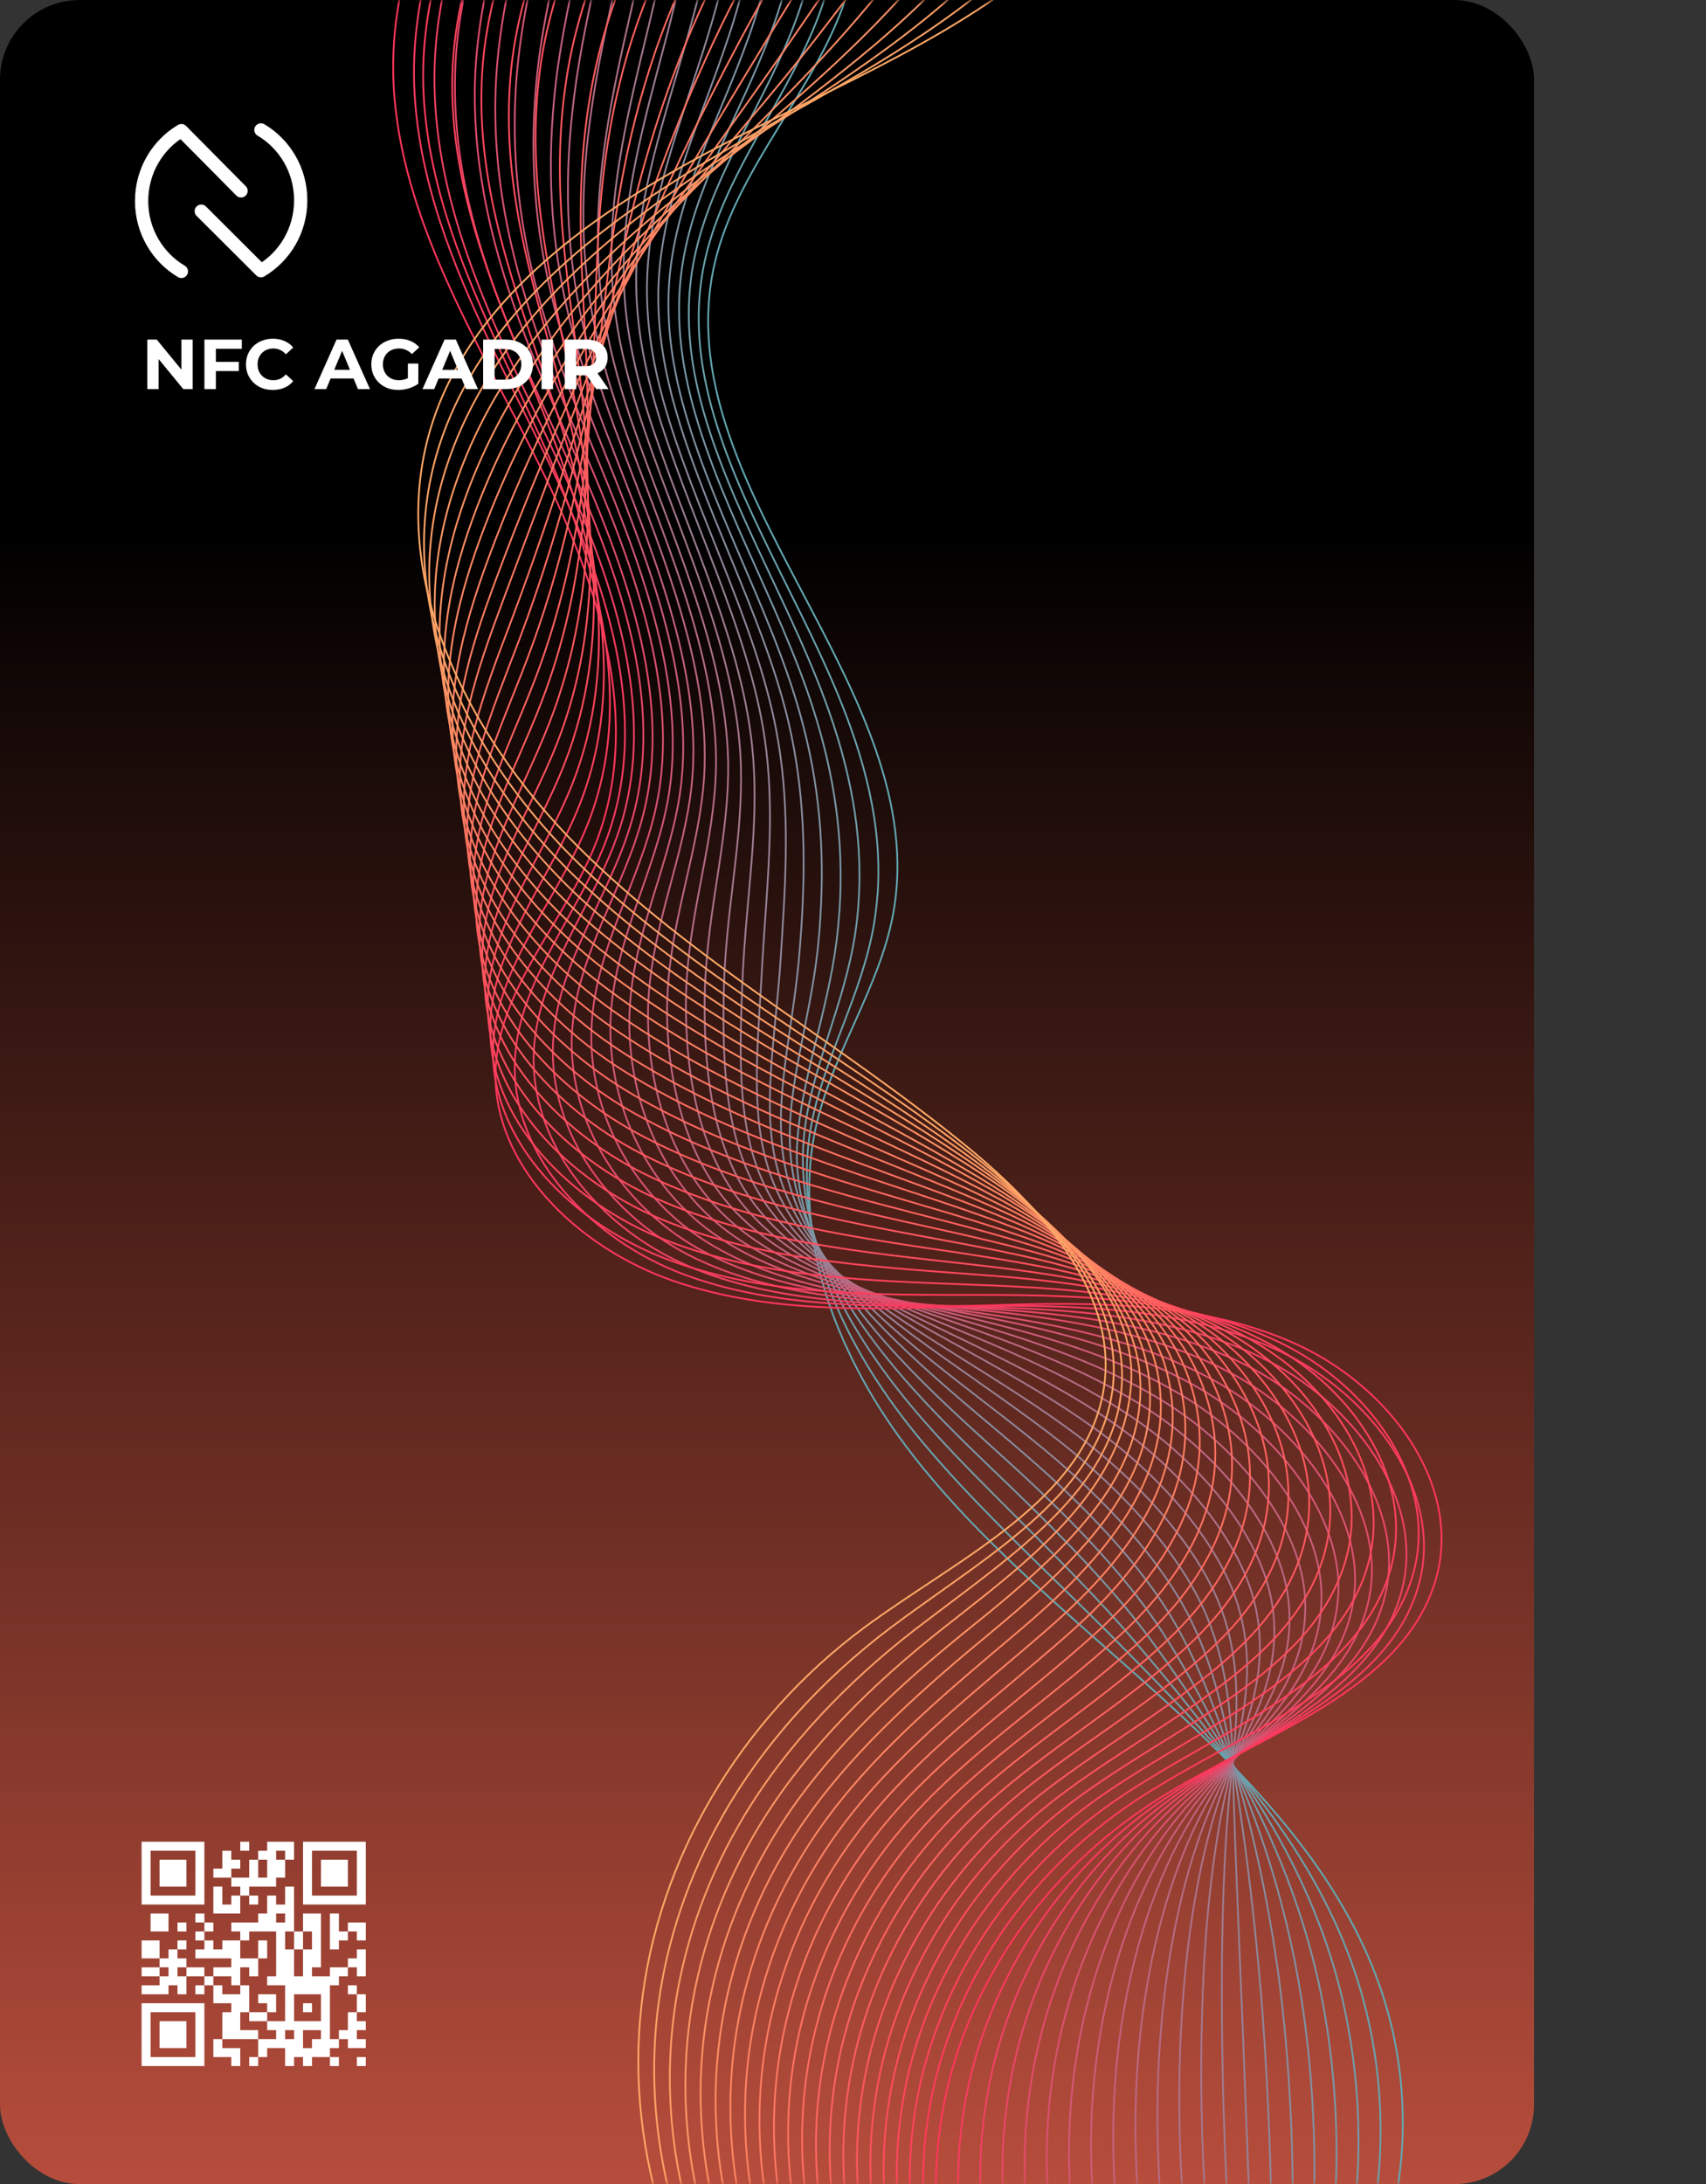 <svg width="193" height="247" viewBox="0 0 193 247" fill="none" xmlns="http://www.w3.org/2000/svg">
<rect x="0" y="0" width="193" height="247" fill="#333333" stroke="none"/>
<rect y="0.006" width="173.545" height="246.968" rx="9" fill="url(#paint0_linear_52_4534)"/>
<mask id="mask0_52_4534" style="mask-type:luminance" maskUnits="userSpaceOnUse" x="14" y="-1" width="179" height="248">
<path d="M14.865 -0L14.755 246.921L192.686 247L192.796 0.079L14.865 -0Z" fill="white"/>
</mask>
<g mask="url(#mask0_52_4534)">
<path d="M156.006 255.708C159.703 245.298 159.597 233.754 155.665 223.423C151 211.137 141.396 201.029 131.347 191.909C121.298 182.789 110.492 174.183 102.468 163.501C94.444 152.797 89.356 139.399 92.476 126.705C94.436 118.743 99.466 111.584 101.004 103.539C105.864 78.088 75.048 55.111 80.842 29.824C83.316 19.023 92.194 10.343 95.69 -0.232C100.278 -14.057 94.191 -30.316 81.34 -38.572" stroke="#62A8B2" stroke-width="0.2" stroke-miterlimit="10"/>
<path d="M153.96 256.571C156.566 247.745 156.881 238.033 154.906 228.917C154.529 227.126 154.04 225.356 153.485 223.628C151.175 216.507 147.486 210.127 143.173 204.343C139.884 199.917 136.238 195.821 132.414 191.827C130.169 189.48 127.857 187.134 125.478 184.725C119.987 179.229 114.006 173.67 108.604 167.865C107.048 166.198 105.559 164.51 104.136 162.801C100.579 158.52 97.49 153.868 95.223 149.011C92.024 142.137 90.448 134.832 91.719 127.548C93.079 119.791 97.486 112.632 98.869 104.526C99.069 103.312 99.203 102.118 99.293 100.925C99.808 93.188 97.787 85.739 94.699 78.309C89.766 66.455 82.054 54.723 79.724 42.746C78.925 38.63 78.771 34.494 79.574 30.276C81.179 21.882 86.431 14.703 90.327 6.947C91.462 4.664 92.508 2.318 93.266 -0.109C97.743 -14.079 92.501 -30.296 81.072 -38.47" stroke="#69A3AE" stroke-width="0.2" stroke-miterlimit="10"/>
<path d="M151.935 257.435C154.075 248.464 154.235 238.546 152.526 229.245C152.193 227.414 151.794 225.623 151.305 223.853C149.329 216.609 146.196 210.106 142.595 204.302C139.817 199.876 136.794 195.821 133.504 191.746C131.57 189.358 129.547 186.95 127.347 184.418C122.3 178.654 116.187 172.828 110.518 167.064C108.895 165.417 107.316 163.77 105.783 162.082C102.003 157.924 98.625 153.519 96.047 148.929C92.424 142.405 90.248 135.511 90.963 128.412C91.7 120.881 95.529 113.681 96.755 105.533C96.934 104.319 97.068 103.105 97.135 101.891C97.65 94.093 96.097 86.644 93.32 79.153C88.921 67.195 81.32 55.258 78.768 43.219C77.902 39.103 77.637 34.926 78.284 30.708C79.578 22.293 84.363 14.99 88.014 7.111C89.083 4.786 90.062 2.42 90.82 -0.028C95.163 -14.121 90.811 -30.317 80.784 -38.429" stroke="#719DAA" stroke-width="0.2" stroke-miterlimit="10"/>
<path d="M149.911 258.298C151.561 249.183 151.61 239.06 150.168 229.553C149.88 227.68 149.547 225.849 149.148 224.058C147.483 216.67 144.928 210.044 142.017 204.24C139.773 199.815 137.35 195.78 134.572 191.664C132.949 189.256 131.216 186.745 129.193 184.11C124.591 178.099 118.344 171.965 112.408 166.283C110.719 164.657 109.029 163.03 107.429 161.404C103.405 157.369 99.759 153.211 96.87 148.868C92.802 142.714 89.758 136.21 90.184 129.297C90.632 122.013 93.549 114.771 94.62 106.561C94.776 105.347 94.888 104.113 94.977 102.899C95.492 95.039 94.406 87.589 91.963 80.057C88.098 67.998 80.63 55.875 77.855 43.733C76.923 39.597 76.547 35.419 77.038 31.181C78.02 22.724 82.339 15.319 85.745 7.336C86.747 4.991 87.682 2.584 88.417 0.115C92.65 -14.122 89.142 -30.276 80.539 -38.326" stroke="#7898A6" stroke-width="0.2" stroke-miterlimit="10"/>
<path d="M147.864 259.162C149.025 249.923 148.963 239.573 147.766 229.881C147.544 227.988 147.256 226.115 146.946 224.284C145.614 216.752 143.638 210.022 141.394 204.198C139.684 199.773 137.839 195.76 135.617 191.603C134.306 189.153 132.861 186.581 131.017 183.823C126.838 177.545 120.48 171.143 114.299 165.502C112.521 163.876 110.764 162.311 109.052 160.726C104.806 156.814 100.871 152.882 97.67 148.807C93.18 143.023 89.846 136.931 89.405 130.161C88.941 123.103 91.546 115.82 92.484 107.569C92.618 106.334 92.73 105.1 92.797 103.886C93.312 95.964 92.693 88.515 90.561 80.921C87.208 68.759 79.874 56.45 76.876 44.227C75.877 40.07 75.39 35.892 75.725 31.654C76.419 23.156 80.248 15.647 83.432 7.562C84.367 5.175 85.258 2.748 85.971 0.258C90.091 -14.123 87.452 -30.257 80.249 -38.202" stroke="#8092A2" stroke-width="0.2" stroke-miterlimit="10"/>
<path d="M145.84 260.025C146.511 250.642 146.316 240.065 145.408 230.209C145.231 228.275 145.01 226.361 144.788 224.488C143.791 216.813 142.37 209.96 140.816 204.136C139.639 199.712 138.395 195.74 136.707 191.5C135.707 189.01 134.53 186.376 132.885 183.494C129.151 176.97 122.682 170.279 116.212 164.68C114.367 163.074 112.522 161.53 110.721 160.006C106.252 156.239 102.028 152.533 98.515 148.725C93.58 143.311 89.69 137.63 88.648 131.024C87.584 124.192 89.588 116.888 90.371 108.576C90.482 107.341 90.572 106.086 90.661 104.852C91.177 96.868 91.002 89.419 89.226 81.764C86.362 69.499 79.184 56.985 75.987 44.699C74.921 40.522 74.322 36.344 74.502 32.085C74.884 23.546 78.246 15.934 81.185 7.725C82.054 5.297 82.9 2.849 83.591 0.319C87.601 -14.186 85.806 -30.299 80.027 -38.182" stroke="#878D9E" stroke-width="0.2" stroke-miterlimit="10"/>
<path d="M143.815 260.888C144.02 251.382 143.691 240.579 143.028 230.517C142.896 228.541 142.763 226.586 142.586 224.693C141.922 216.894 141.058 209.918 140.193 204.074C139.528 199.629 138.907 195.678 137.752 191.418C137.064 188.887 136.175 186.191 134.709 183.186C131.398 176.395 124.818 169.437 118.103 163.878C116.169 162.293 114.257 160.769 112.345 159.307C107.631 155.663 103.118 152.204 99.316 148.643C93.958 143.579 89.49 138.35 87.869 131.868C86.226 125.282 87.608 117.917 88.235 109.563C88.324 108.308 88.414 107.073 88.481 105.818C88.996 97.752 89.289 90.324 87.824 82.627C85.495 70.26 78.45 57.561 75.008 45.193C73.853 41.015 73.165 36.797 73.189 32.537C73.26 23.957 76.155 16.242 78.85 7.93C79.652 5.482 80.431 2.992 81.122 0.441C85.02 -14.208 84.094 -30.279 79.693 -38.1" stroke="#8F8799" stroke-width="0.2" stroke-miterlimit="10"/>
<path d="M141.769 261.752C141.484 252.101 141.044 241.092 140.648 230.845C140.56 228.828 140.494 226.853 140.406 224.919C140.076 216.976 139.768 209.897 139.593 204.033C139.461 199.588 139.463 195.658 138.82 191.357C138.443 188.785 137.844 186.027 136.577 182.899C133.711 175.861 126.998 168.615 120.016 163.097C118.015 161.512 115.992 160.05 114.013 158.629C109.077 155.108 104.274 151.896 100.161 148.602C94.358 143.929 89.334 139.091 87.135 132.773C84.913 126.434 85.651 119.027 86.144 110.611C86.211 109.356 86.278 108.101 86.368 106.825C86.905 98.698 87.642 91.27 86.512 83.512C84.693 71.041 77.782 58.137 74.14 45.707C72.919 41.509 72.12 37.29 71.988 33.01C71.747 24.388 74.175 16.57 76.626 8.155C77.361 5.666 78.096 3.156 78.764 0.584C82.552 -14.209 82.47 -30.238 79.493 -37.976" stroke="#968295" stroke-width="0.2" stroke-miterlimit="10"/>
<path d="M139.745 262.615C138.97 252.82 138.397 241.605 138.268 231.173C138.247 229.115 138.226 227.098 138.227 225.144C138.23 217.057 138.478 209.855 138.992 204.012C139.372 199.567 139.997 195.658 139.865 191.296C139.8 188.682 139.467 185.863 138.401 182.612C135.958 175.306 129.133 167.792 121.885 162.316C119.795 160.751 117.705 159.31 115.615 157.951C110.434 154.553 105.364 151.588 100.94 148.54C94.692 144.237 89.133 139.831 86.311 133.636C83.534 127.565 83.626 120.075 83.964 111.598C84.009 110.342 84.076 109.067 84.166 107.791C84.703 99.602 85.907 92.174 85.088 84.375C83.803 71.802 77.026 58.712 73.139 46.2C71.851 41.981 70.941 37.763 70.654 33.462C70.102 24.819 72.04 16.898 74.29 8.339C74.959 5.829 75.649 3.278 76.273 0.686C79.927 -14.231 80.735 -30.239 79.159 -37.915" stroke="#9E7D91" stroke-width="0.2" stroke-miterlimit="10"/>
<path d="M137.72 263.478C136.457 253.56 135.773 242.119 135.911 231.48C135.934 229.402 136.002 227.345 136.069 225.328C136.384 217.098 137.21 209.793 138.414 203.929C139.328 199.485 140.553 195.597 140.955 191.193C141.201 188.539 141.158 185.658 140.27 182.283C138.271 174.731 131.336 166.909 123.82 161.514C121.664 159.97 119.485 158.549 117.306 157.252C111.902 153.998 106.543 151.259 101.807 148.459C95.137 144.505 89.044 140.531 85.6 134.5C82.266 128.676 81.713 121.144 81.873 112.605C81.895 111.329 81.941 110.054 82.03 108.757C82.567 100.506 84.217 93.079 83.753 85.218C82.98 72.543 76.336 59.268 72.249 46.673C70.894 42.454 69.873 38.194 69.43 33.914C68.567 25.23 70.038 17.206 72.044 8.544C72.623 5.993 73.292 3.421 73.893 0.788C77.436 -14.273 79.089 -30.24 78.937 -37.853" stroke="#A5778D" stroke-width="0.2" stroke-miterlimit="10"/>
<path d="M135.674 264.341C133.921 254.279 133.126 242.632 133.509 231.809C133.576 229.689 133.711 227.59 133.867 225.553C134.516 217.179 135.898 209.772 137.791 203.888C139.239 199.444 141.087 195.576 142.001 191.132C142.558 188.416 142.804 185.494 142.094 181.996C140.518 174.197 133.471 166.086 125.689 160.733C123.466 159.189 121.198 157.83 118.929 156.574C113.304 153.443 107.656 150.951 102.608 148.418C95.492 144.834 88.866 141.292 84.798 135.405C80.931 129.807 79.689 122.234 79.715 113.654C79.715 112.378 79.76 111.082 79.85 109.785C80.387 101.472 82.504 94.045 82.374 86.123C82.135 73.345 75.602 59.864 71.293 47.208C69.871 42.968 68.739 38.708 68.14 34.407C66.965 25.682 67.97 17.555 69.731 8.79C70.243 6.218 70.845 3.605 71.447 0.951C74.879 -14.254 77.399 -30.179 78.648 -37.709" stroke="#AD7289" stroke-width="0.2" stroke-miterlimit="10"/>
<path d="M133.65 265.204C131.43 255.018 130.479 243.145 131.151 232.137C131.285 229.976 131.464 227.857 131.71 225.779C132.692 217.281 134.631 209.73 137.213 203.846C139.172 199.403 141.643 195.535 143.091 191.05C143.959 188.293 144.472 185.289 143.962 181.688C142.809 173.621 135.651 165.244 127.602 159.931C125.29 158.407 122.933 157.069 120.576 155.854C114.705 152.847 108.79 150.602 103.431 148.315C95.893 145.102 88.754 141.971 84.042 136.228C79.641 130.876 77.731 123.262 77.602 114.62C77.58 113.323 77.603 112.027 77.692 110.71C78.23 102.315 80.813 94.908 80.995 86.945C81.289 74.064 74.89 60.399 70.358 47.66C68.87 43.4 67.604 39.14 66.872 34.818C65.386 26.052 65.923 17.821 67.462 8.933C67.908 6.32 68.465 3.686 69.045 1.012C72.365 -14.317 75.731 -30.221 78.403 -37.689" stroke="#B46C85" stroke-width="0.2" stroke-miterlimit="10"/>
<path d="M131.625 266.068C128.916 255.737 127.854 243.658 128.771 232.444C128.95 230.243 129.195 228.082 129.53 225.983C130.846 217.342 133.34 209.688 136.612 203.784C139.083 199.341 142.199 195.494 144.158 190.968C145.36 188.17 146.14 185.105 145.808 181.38C145.078 173.067 137.809 164.401 129.515 159.13C127.136 157.626 124.69 156.308 122.244 155.155C116.151 152.292 109.947 150.252 104.276 148.233C96.315 145.37 88.643 142.65 83.285 137.092C78.35 131.966 75.773 124.31 75.488 115.627C75.444 114.331 75.467 113.014 75.556 111.697C76.094 103.24 79.144 95.834 79.659 87.809C80.466 74.805 74.2 60.974 69.446 48.153C67.891 43.893 66.514 39.612 65.626 35.27C63.829 26.463 63.899 18.129 65.193 9.138C65.572 6.484 66.085 3.829 66.642 1.134C69.852 -14.338 74.085 -30.222 78.158 -37.607" stroke="#BC6781" stroke-width="0.2" stroke-miterlimit="10"/>
<path d="M129.579 266.931C126.381 256.477 125.207 244.172 126.391 232.773C126.615 230.53 126.949 228.328 127.35 226.188C129 217.403 132.028 209.626 136.035 203.722C139.039 199.279 142.777 195.454 145.226 190.887C146.74 188.048 147.786 184.921 147.655 181.073C147.369 172.513 139.967 163.558 131.406 158.328C128.938 156.825 126.425 155.569 123.868 154.456C117.531 151.717 111.059 149.924 105.077 148.172C96.671 145.679 88.509 143.35 82.507 137.956C77.06 133.056 73.771 125.38 73.353 116.634C73.287 115.338 73.287 114.001 73.377 112.684C73.936 104.165 77.432 96.759 78.258 88.673C79.599 75.566 73.444 61.53 68.49 48.647C66.846 44.366 65.38 40.065 64.336 35.743C62.227 26.894 61.831 18.458 62.88 9.363C63.193 6.688 63.661 3.993 64.196 1.257C67.294 -14.36 72.373 -30.202 77.87 -37.525" stroke="#C3617D" stroke-width="0.2" stroke-miterlimit="10"/>
<path d="M127.554 267.794C123.867 257.196 122.56 244.684 124.011 233.1C124.301 230.817 124.68 228.594 125.17 226.413C127.131 217.484 130.738 209.605 135.434 203.681C138.95 199.238 143.333 195.433 146.293 190.805C148.14 187.945 149.454 184.736 149.5 180.765C149.638 171.937 142.146 162.715 133.319 157.547C130.784 156.064 128.182 154.828 125.536 153.778C118.976 151.162 112.215 149.615 105.922 148.11C97.093 145.987 88.42 144.049 81.772 138.84C75.791 134.146 71.835 126.449 71.261 117.662C71.173 116.345 71.173 115.028 71.263 113.67C71.823 105.09 75.785 97.684 76.945 89.557C78.819 76.347 72.798 62.126 67.599 49.16C65.889 44.859 64.312 40.558 63.112 36.216C60.67 27.325 59.828 18.786 60.656 9.568C60.901 6.852 61.303 4.115 61.838 1.379C64.803 -14.361 70.771 -30.182 77.669 -37.422" stroke="#CB5C79" stroke-width="0.2" stroke-miterlimit="10"/>
<path d="M125.53 268.658C121.376 257.915 119.936 245.177 121.653 233.408C121.988 231.104 122.434 228.82 123.013 226.619C125.308 217.566 129.449 209.543 134.856 203.619C138.883 199.156 143.912 195.413 147.383 190.723C149.542 187.823 151.123 184.552 151.391 180.457C151.952 171.383 144.349 161.852 135.255 156.745C132.653 155.283 129.94 154.089 127.205 153.079C120.4 150.586 113.373 149.287 106.767 148.029C97.494 146.255 88.309 144.728 81.016 139.704C74.501 135.236 69.878 127.518 69.148 118.67C69.037 117.353 69.016 116.015 69.105 114.657C69.665 105.995 74.095 98.609 75.566 90.421C77.952 77.109 72.064 62.682 66.665 49.654C64.888 45.332 63.2 41.031 61.845 36.668C59.091 27.757 57.783 19.094 58.365 9.773C58.544 7.036 58.901 4.258 59.392 1.501C62.246 -14.383 69.059 -30.162 77.358 -37.34" stroke="#D25775" stroke-width="0.2" stroke-miterlimit="10"/>
<path d="M123.483 269.521C118.84 258.655 117.288 245.691 119.251 233.736C119.63 231.391 120.165 229.087 120.811 226.844C123.44 217.647 128.136 209.522 134.233 203.598C138.794 199.135 144.445 195.413 148.429 190.682C150.899 187.741 152.768 184.408 153.215 180.19C154.198 170.869 146.485 161.051 137.123 155.985C134.433 154.523 131.653 153.369 128.829 152.421C121.802 150.073 114.485 148.979 107.568 148.009C97.871 146.605 88.175 145.448 80.237 140.609C73.21 136.347 67.876 128.608 67.012 119.697C66.879 118.36 66.858 117.022 66.947 115.644C67.507 106.92 72.426 99.535 74.209 91.305C77.151 77.89 71.374 63.278 65.731 50.168C63.887 45.846 62.087 41.504 60.577 37.141C57.511 28.189 55.736 19.422 56.074 9.998C56.186 7.22 56.499 4.422 56.967 1.644C59.71 -14.384 67.39 -30.122 77.091 -37.237" stroke="#DA5170" stroke-width="0.2" stroke-miterlimit="10"/>
<path d="M121.459 270.384C116.326 259.374 114.642 246.204 116.893 234.044C117.339 231.657 117.919 229.312 118.631 227.028C121.594 217.687 126.846 209.439 133.632 203.515C138.705 199.053 144.979 195.352 149.474 190.559C152.278 187.577 154.392 184.183 155.039 179.841C156.445 170.253 148.62 160.167 139.014 155.142C136.257 153.7 133.388 152.567 130.453 151.681C123.203 149.456 115.597 148.609 108.369 147.885C98.227 146.852 88.041 146.066 79.436 141.432C71.875 137.354 65.874 129.635 64.832 120.663C64.677 119.326 64.633 117.968 64.723 116.589C65.283 107.803 70.668 100.419 72.763 92.127C76.239 78.61 70.574 63.812 64.73 50.62C62.819 46.278 60.886 41.935 59.242 37.572C55.843 28.578 53.623 19.709 53.716 10.161C53.74 7.363 54.03 4.524 54.476 1.725C57.108 -14.426 65.656 -30.143 76.757 -37.175" stroke="#E14C6C" stroke-width="0.2" stroke-miterlimit="10"/>
<path d="M119.435 271.227C113.812 260.093 112.017 246.697 114.513 234.352C115.004 231.924 115.65 229.558 116.452 227.233C119.748 217.749 125.556 209.397 133.032 203.454C138.639 198.97 145.535 195.311 150.542 190.477C153.657 187.454 156.038 183.998 156.885 179.533C158.691 169.699 150.8 159.324 140.905 154.34C138.059 152.919 135.123 151.827 132.099 150.983C124.605 148.88 116.731 148.28 109.192 147.824C98.627 147.161 87.907 146.724 78.679 142.296C70.585 138.424 63.894 130.684 62.719 121.671C62.542 120.333 62.498 118.955 62.587 117.556C63.147 108.708 69 101.323 71.428 92.97C75.438 79.35 69.884 64.347 63.818 51.073C61.84 46.709 59.796 42.367 57.996 37.983C54.286 28.969 51.577 19.976 51.47 10.325C51.427 7.486 51.65 4.626 52.096 1.786C54.617 -14.509 64.01 -30.185 76.535 -37.155" stroke="#E94668" stroke-width="0.2" stroke-miterlimit="10"/>
<path d="M117.388 272.09C111.299 260.812 109.37 247.21 112.133 234.68C112.668 232.211 113.403 229.804 114.272 227.458C117.901 217.85 124.266 209.355 132.431 203.412C138.572 198.929 146.091 195.311 151.609 190.416C155.036 187.372 157.706 183.834 158.731 179.246C160.982 169.144 152.958 158.502 142.818 153.559C139.905 152.138 136.858 151.087 133.745 150.304C126.028 148.325 117.843 147.972 110.014 147.763C99.005 147.47 87.795 147.403 77.9 143.18C69.272 139.493 61.913 131.774 60.583 122.699C60.383 121.341 60.317 119.962 60.407 118.563C60.989 109.653 67.287 102.269 70.048 93.875C74.57 80.152 69.172 64.964 62.883 51.607C60.839 47.244 58.684 42.881 56.728 38.476C52.707 29.421 49.53 20.325 49.179 10.571C49.069 7.69 49.248 4.809 49.672 1.95C52.081 -14.49 62.341 -30.145 76.267 -37.032" stroke="#F04164" stroke-width="0.2" stroke-miterlimit="10"/>
<path d="M115.364 272.954C108.785 261.551 106.745 247.723 109.753 234.987C110.355 232.498 111.135 230.029 112.092 227.663C116.033 217.911 122.976 209.313 131.831 203.35C138.483 198.867 146.647 195.27 152.677 190.314C156.437 187.229 159.375 183.609 160.578 178.918C163.251 168.569 155.116 157.639 144.709 152.758C141.729 151.357 138.594 150.327 135.391 149.585C127.43 147.75 118.978 147.623 110.838 147.66C99.406 147.717 87.662 148.02 77.144 144.024C67.982 140.521 59.956 132.802 58.47 123.685C58.248 122.327 58.182 120.928 58.272 119.508C58.854 110.517 65.618 103.153 68.692 94.697C73.746 80.872 68.46 65.478 61.971 52.059C59.86 47.676 57.594 43.312 55.483 38.887C51.15 29.791 47.506 20.591 46.91 10.714C46.733 7.813 46.868 4.891 47.27 2.01C49.546 -14.553 60.673 -30.186 76.023 -36.99" stroke="#F83B60" stroke-width="0.2" stroke-miterlimit="10"/>
<path d="M113.339 273.817C106.271 262.27 104.098 248.236 107.373 235.315C110.648 222.395 119.35 210.731 131.23 203.309C142.888 196.03 158.748 191.181 162.424 178.63C165.52 168.014 157.273 156.796 146.6 151.976C135.926 147.157 123.515 147.192 111.638 147.619C99.761 148.046 87.506 148.699 76.365 144.908C65.223 141.117 55.397 131.483 56.091 120.515C56.673 111.462 63.905 104.099 67.312 95.582C72.879 81.653 67.725 66.075 61.015 52.573C54.304 39.072 45.858 25.755 44.619 10.96C42.982 -8.836 56.069 -28.954 75.734 -36.867" stroke="#FF365C" stroke-width="0.2" stroke-miterlimit="10"/>
<path d="M112.138 273.817C105.004 262.373 102.697 248.462 105.727 235.582C106.908 230.644 108.845 225.871 111.472 221.428C115.679 214.31 121.62 208.078 128.761 203.411C137.572 197.632 148.894 193.296 155.414 185.932C157.306 183.793 158.775 181.407 159.666 178.65C163.051 168.26 155.605 157.372 145.576 152.203C137.949 148.29 128.987 146.927 119.957 146.574C117.021 146.449 114.063 146.427 111.149 146.426C99.272 146.42 86.995 146.621 75.854 142.542C64.913 138.545 55.265 129.013 55.803 118.129C56.23 109.137 63.106 101.712 66.468 93.236C71.99 79.369 67.615 64.12 61.794 50.948C61.149 49.466 60.461 48.005 59.794 46.544C54.395 34.874 48.483 23.246 47.911 10.385C47.757 7.134 48.025 3.842 48.605 0.612C51.57 -15.355 63.098 -30.453 78.314 -37.319" stroke="#FF3B5C" stroke-width="0.2" stroke-miterlimit="10"/>
<path d="M110.915 273.816C103.714 262.475 101.251 248.687 104.059 235.849C105.151 230.931 106.999 226.158 109.515 221.715C113.566 214.597 119.307 208.303 126.27 203.533C134.858 197.631 145.936 193.15 152.523 185.848C154.415 183.75 155.928 181.405 156.908 178.71C160.582 168.526 153.937 157.947 144.531 152.49C137.349 148.289 128.453 146.474 119.424 145.771C116.488 145.543 113.53 145.398 110.616 145.294C98.717 144.836 86.44 144.583 75.321 140.237C64.603 136.055 55.132 126.606 55.471 115.824C55.742 106.893 62.239 99.427 65.579 90.972C71.035 77.188 67.46 62.247 62.529 49.385C61.973 47.944 61.418 46.503 60.84 45.083C56.263 33.723 51.22 22.424 51.158 9.852C51.138 6.662 51.495 3.452 52.186 0.284C55.551 -15.415 66.812 -30.575 80.872 -37.729" stroke="#FF415D" stroke-width="0.2" stroke-miterlimit="10"/>
<path d="M109.714 273.795C102.468 262.578 99.85 248.893 102.413 236.095C103.394 231.178 105.153 226.425 107.58 221.982C111.453 214.844 117.016 208.508 123.802 203.635C132.167 197.609 143.001 192.964 149.654 185.744C151.568 183.667 153.103 181.363 154.15 178.73C158.091 168.752 152.246 158.502 143.508 152.716C136.749 148.248 127.92 145.939 118.935 144.907C115.999 144.555 113.041 144.307 110.127 144.1C98.207 143.21 85.93 142.484 74.811 137.87C64.315 133.503 55 124.137 55.183 113.437C55.298 104.548 61.44 97.04 64.757 88.626C70.168 74.924 67.372 60.293 63.352 47.76C62.908 46.36 62.442 44.961 61.953 43.561C58.177 32.489 54.023 21.541 54.495 9.277C54.608 6.17 55.076 3.022 55.834 -0.085C59.599 -15.495 70.593 -30.737 83.497 -38.18" stroke="#FF465D" stroke-width="0.2" stroke-miterlimit="10"/>
<path d="M108.513 273.794C101.2 262.68 98.426 249.118 100.789 236.362C101.681 231.465 103.351 226.713 105.644 222.248C109.339 215.089 114.725 208.713 121.333 203.736C129.476 197.588 140.065 192.777 146.785 185.64C148.698 183.604 150.279 181.341 151.392 178.77C155.622 169.018 150.555 159.036 142.462 152.983C136.103 148.206 127.386 145.445 118.401 144.083C115.465 143.629 112.53 143.278 109.594 142.947C97.673 141.605 85.374 140.447 74.278 135.545C64.004 130.993 54.867 121.708 54.85 111.111C54.831 102.284 60.595 94.735 63.869 86.341C69.213 72.701 67.217 58.399 64.087 46.175C63.731 44.817 63.376 43.459 62.999 42.101C60.045 31.338 56.758 20.719 57.742 8.743C57.988 5.698 58.568 2.632 59.414 -0.433C63.58 -15.555 74.308 -30.88 86.054 -38.591" stroke="#FF4C5E" stroke-width="0.2" stroke-miterlimit="10"/>
<path d="M107.312 273.794C99.933 262.782 97.025 249.344 99.144 236.629C99.947 231.752 101.506 227 103.709 222.536C107.249 215.356 112.434 208.918 118.864 203.859C126.807 197.566 137.129 192.611 143.916 185.557C145.852 183.541 147.477 181.319 148.656 178.83C153.153 169.285 148.887 159.591 141.462 153.25C135.525 148.186 126.875 144.972 117.912 143.239C114.977 142.682 112.041 142.208 109.106 141.754C97.163 139.979 84.864 138.369 73.768 133.158C63.695 128.441 54.735 119.219 54.562 108.704C54.388 99.918 59.774 92.327 63.047 83.975C68.347 70.417 67.107 56.424 64.888 44.53C64.644 43.192 64.378 41.875 64.112 40.558C61.959 30.084 59.562 19.815 61.057 8.128C61.436 5.165 62.105 2.161 63.04 -0.843C67.606 -15.677 78.067 -31.084 88.657 -39.084" stroke="#FF515E" stroke-width="0.2" stroke-miterlimit="10"/>
<path d="M106.111 273.793C98.665 262.884 95.601 249.549 97.498 236.916C98.211 232.06 99.659 227.308 101.774 222.823C105.136 215.643 110.165 209.143 116.395 203.981C124.116 197.565 134.193 192.445 141.047 185.473C142.983 183.478 144.652 181.318 145.898 178.87C150.684 169.53 147.197 160.125 140.416 153.496C134.88 148.103 126.341 144.457 117.379 142.395C114.466 141.715 111.508 141.138 108.572 140.581C96.629 138.353 84.309 136.31 73.235 130.812C63.384 125.91 54.603 116.77 54.252 106.358C53.922 97.633 58.952 90.001 62.181 81.669C67.413 68.194 66.975 54.51 65.645 42.925C65.49 41.629 65.335 40.353 65.158 39.056C63.828 28.891 62.297 18.952 64.304 7.574C64.817 4.693 65.597 1.751 66.599 -1.191C71.565 -15.737 81.737 -31.227 91.193 -39.494" stroke="#FF575F" stroke-width="0.2" stroke-miterlimit="10"/>
<path d="M104.887 273.772C97.375 262.987 94.178 249.755 95.829 237.162C96.454 232.327 97.813 227.575 99.794 223.09C102.978 215.889 107.83 209.348 113.882 204.063C121.38 197.522 131.213 192.259 138.133 185.348C140.091 183.395 141.783 181.255 143.096 178.89C148.171 169.776 145.484 160.598 139.348 153.743C134.235 148.021 125.785 143.943 116.845 141.552C113.932 140.768 110.974 140.068 108.039 139.408C96.074 136.727 83.754 134.273 72.68 128.466C63.029 123.4 54.448 114.321 53.897 103.992C53.434 95.329 58.085 87.656 61.27 79.344C66.436 65.93 66.797 52.576 66.358 41.321C66.314 40.065 66.248 38.81 66.181 37.575C65.652 27.719 64.989 18.109 67.529 7.02C68.176 4.201 69.067 1.341 70.158 -1.539C75.524 -15.817 85.429 -31.369 93.728 -39.925" stroke="#FF5C5F" stroke-width="0.2" stroke-miterlimit="10"/>
<path d="M103.687 273.772C96.129 263.089 92.754 249.98 94.183 237.429C94.719 232.594 95.967 227.861 97.859 223.377C100.888 216.156 105.539 209.573 111.413 204.185C118.689 197.521 128.277 192.093 135.264 185.265C137.222 183.331 138.958 181.254 140.36 178.929C145.724 170.022 143.838 161.091 138.325 153.989C133.635 147.938 125.252 143.448 116.334 140.707C113.421 139.801 110.463 138.997 107.528 138.234C95.564 135.122 83.221 132.236 72.169 126.119C62.742 120.909 54.338 111.872 53.609 101.625C52.99 93.003 57.264 85.289 60.448 77.018C65.569 63.687 66.71 50.642 67.181 39.695C67.227 38.481 67.272 37.267 67.317 36.053C67.61 26.485 67.814 17.225 70.888 6.445C71.668 3.708 72.67 0.91 73.828 -1.929C79.595 -15.918 89.232 -31.552 96.376 -40.377" stroke="#FF6160" stroke-width="0.2" stroke-miterlimit="10"/>
<path d="M102.485 273.771C94.861 263.191 91.353 250.206 92.537 237.696C92.984 232.881 94.143 228.149 95.924 223.643C98.774 216.422 103.248 209.778 108.944 204.286C115.997 197.499 125.341 191.927 132.395 185.161C134.375 183.268 136.133 181.211 137.602 178.969C143.255 170.268 142.169 161.563 137.302 154.256C133.034 147.855 124.74 142.954 115.823 139.884C112.91 138.875 109.974 137.968 107.017 137.082C95.03 133.517 82.665 130.219 71.636 123.794C62.409 118.42 54.206 109.444 53.276 99.3C52.501 90.74 56.419 82.984 59.559 74.734C64.614 61.485 66.554 48.749 67.916 38.111C68.072 36.918 68.206 35.745 68.34 34.572C69.434 25.313 70.528 16.383 74.113 5.891C75.026 3.237 76.117 0.5 77.364 -2.277C83.531 -15.978 92.902 -31.674 98.889 -40.808" stroke="#FF6760" stroke-width="0.2" stroke-miterlimit="10"/>
<path d="M101.284 273.771C93.594 263.294 89.929 250.432 90.891 237.962C91.249 233.168 92.297 228.457 93.967 223.931C96.639 216.689 100.935 210.003 106.475 204.409C113.306 197.477 122.406 191.761 129.526 185.077C131.506 183.205 133.331 181.21 134.844 179.009C140.764 170.534 140.523 162.036 136.256 154.503C132.434 147.752 124.185 142.439 115.312 139.04C112.399 137.928 109.463 136.898 106.506 135.909C94.519 131.912 82.133 128.182 71.126 121.448C62.099 115.93 54.074 106.996 52.988 96.933C52.08 88.435 55.62 80.617 58.715 72.408C63.725 59.221 66.422 46.835 68.695 36.506C68.94 35.354 69.186 34.222 69.431 33.091C71.347 24.12 73.308 15.541 77.405 5.336C78.452 2.744 79.654 0.09 80.99 -2.625C87.557 -16.038 96.638 -31.817 101.491 -41.218" stroke="#FF6C61" stroke-width="0.2" stroke-miterlimit="10"/>
<path d="M100.083 273.75C92.326 263.396 88.528 250.637 89.246 238.209C89.514 233.435 90.451 228.724 92.032 224.197C94.548 216.935 98.666 210.188 104.007 204.511C110.615 197.456 119.47 191.575 126.635 184.973C128.637 183.143 130.484 181.168 132.086 179.049C138.295 170.78 138.877 162.488 135.233 154.77C131.878 147.649 123.673 141.966 114.801 138.217C111.91 136.981 108.952 135.848 105.995 134.757C93.986 130.307 81.578 126.165 70.594 119.102C61.766 113.44 53.941 104.547 52.678 94.588C51.614 86.13 54.776 78.292 57.871 70.104C62.814 56.998 66.312 44.921 69.474 34.902C69.831 33.791 70.165 32.68 70.521 31.59C73.239 22.928 76.089 14.678 80.698 4.783C81.877 2.273 83.191 -0.319 84.593 -2.994C91.561 -16.139 100.375 -31.979 104.049 -41.669" stroke="#FF7261" stroke-width="0.2" stroke-miterlimit="10"/>
<path d="M98.882 273.749C91.08 263.498 87.105 250.863 87.599 238.476C87.779 233.722 88.627 229.011 90.075 224.464C92.413 217.181 96.353 210.392 101.515 204.612C107.902 197.434 116.512 191.388 123.743 184.869C125.746 183.059 127.637 181.146 129.306 179.089C135.827 171.026 137.254 162.94 134.166 155.017C131.278 147.525 123.095 141.452 114.245 137.353C111.354 136.014 108.397 134.758 105.439 133.563C93.431 128.681 81 124.128 70.038 116.736C61.411 110.929 53.764 102.078 52.323 92.2C51.103 83.805 53.909 75.925 56.96 67.757C61.859 54.734 66.135 42.966 70.187 33.277C70.632 32.186 71.077 31.137 71.523 30.067C75.063 21.715 78.781 13.794 83.923 4.187C85.236 1.739 86.661 -0.771 88.152 -3.383C95.519 -16.24 104.067 -32.163 106.585 -42.142" stroke="#FF7762" stroke-width="0.2" stroke-miterlimit="10"/>
<path d="M97.659 273.749C89.79 263.601 85.681 251.088 85.931 238.743C86.022 234.01 86.758 229.298 88.117 224.751C90.278 217.468 94.04 210.618 99.024 204.735C105.211 197.433 113.554 191.223 120.852 184.785C122.877 182.996 124.79 181.124 126.526 179.129C133.335 171.293 135.607 163.392 133.12 155.284C130.699 147.422 122.562 140.958 113.734 136.53C110.843 135.067 107.886 133.708 104.928 132.41C92.898 127.076 80.445 122.132 69.506 114.411C61.079 108.46 53.632 99.65 52.013 89.875C50.637 81.521 53.087 73.6 56.116 65.494C60.948 52.532 66.024 41.094 70.988 31.713C71.545 30.664 72.079 29.636 72.635 28.628C76.976 20.563 81.583 13.014 87.237 3.695C88.684 1.329 90.197 -1.119 91.777 -3.669C99.545 -16.238 107.826 -32.243 109.187 -42.49" stroke="#FF7D62" stroke-width="0.2" stroke-miterlimit="10"/>
<path d="M96.458 273.727C88.522 263.682 84.257 251.293 84.285 238.989C84.287 234.256 84.934 229.565 86.182 225.018C88.187 217.714 91.749 210.822 96.555 204.837C102.519 197.39 110.618 191.036 117.983 184.681C120.008 182.933 121.988 181.102 123.79 179.169C130.889 171.538 134.05 163.844 132.097 155.53C130.188 147.319 122.028 140.463 113.223 135.686C110.332 134.12 107.397 132.658 104.417 131.217C92.387 125.45 79.868 120.094 68.995 112.044C60.769 105.949 53.499 97.18 51.702 87.488C50.171 79.195 52.266 71.233 55.249 63.147C60.015 50.268 65.869 39.139 71.745 30.088C72.391 29.08 73.058 28.093 73.704 27.105C78.867 19.35 84.342 12.13 90.507 3.1C92.087 0.816 93.711 -1.57 95.358 -4.059C103.526 -16.34 111.518 -32.427 111.745 -42.962" stroke="#FF8263" stroke-width="0.2" stroke-miterlimit="10"/>
<path d="M95.257 273.727C87.255 263.805 82.856 251.519 82.639 239.255C82.552 234.543 83.088 229.852 84.225 225.284C86.052 217.96 89.436 211.027 94.064 204.938C99.806 197.369 107.66 190.849 115.092 184.577C117.139 182.849 119.141 181.06 121.01 179.188C128.398 171.784 132.449 164.296 131.051 155.756C129.654 147.175 121.495 139.928 112.689 134.821C109.799 133.153 106.864 131.567 103.884 130.023C91.832 123.803 79.29 118.057 68.44 109.677C60.392 103.459 53.323 94.711 51.37 85.101C49.683 76.87 51.399 68.845 54.361 60.801C59.082 47.984 65.715 37.184 72.48 28.442C73.237 27.475 73.993 26.509 74.728 25.583C80.714 18.116 87.056 11.246 93.732 2.504C95.445 0.283 97.181 -2.021 98.917 -4.469C107.486 -16.482 115.21 -32.631 114.281 -43.434" stroke="#FF8763" stroke-width="0.2" stroke-miterlimit="10"/>
<path d="M94.056 273.726C85.987 263.907 81.433 251.745 80.993 239.522C80.818 234.83 81.265 230.139 82.29 225.571C83.939 218.226 87.145 211.231 91.596 205.06C97.115 197.367 104.725 190.683 112.223 184.493C114.27 182.786 116.317 181.058 118.252 179.248C125.929 172.071 130.892 164.789 130.006 156.043C129.121 147.112 120.961 139.454 112.156 134.018C109.288 132.227 106.33 130.538 103.351 128.891C91.277 122.239 78.691 116.101 67.908 107.372C60.059 101.031 53.168 92.303 51.06 82.796C49.217 74.626 50.578 66.561 53.517 58.537C58.171 45.802 65.604 35.311 73.259 26.899C74.105 25.953 74.973 25.048 75.818 24.143C82.605 16.985 89.814 10.445 97.046 2.012C98.871 -0.128 100.718 -2.37 102.543 -4.756C111.489 -16.48 118.97 -32.712 116.884 -43.804" stroke="#FF8D64" stroke-width="0.2" stroke-miterlimit="10"/>
<path d="M92.855 273.726C84.741 264.01 80.031 251.97 79.347 239.789C79.082 235.118 79.418 230.426 80.354 225.838C81.848 218.493 84.876 211.436 89.127 205.162C94.424 197.346 101.789 190.497 109.353 184.389C111.423 182.723 113.514 181.037 115.517 179.268C123.482 172.296 129.335 165.241 129.005 156.269C128.653 146.968 120.45 138.94 111.689 133.154C108.821 131.26 105.864 129.447 102.884 127.697C90.81 120.593 78.18 114.064 67.419 105.006C59.749 98.521 53.058 89.834 50.771 80.409C48.773 72.281 49.778 64.194 52.673 56.191C57.282 43.538 65.494 33.357 74.038 25.253C74.995 24.348 75.952 23.464 76.909 22.6C84.518 15.752 92.594 9.541 100.338 1.396C102.296 -0.681 104.254 -2.862 106.168 -5.165C115.515 -16.602 122.728 -32.916 119.486 -44.276" stroke="#FF9264" stroke-width="0.2" stroke-miterlimit="10"/>
<path d="M91.654 273.705C83.473 264.092 78.608 252.176 77.701 240.056C77.347 235.405 77.572 230.714 78.397 226.125C79.712 218.76 82.562 211.662 86.635 205.285C91.71 197.344 98.808 190.352 106.462 184.305C108.531 182.66 110.667 181.015 112.736 179.329C121.013 172.583 127.31 165.713 127.959 156.557C128.631 146.948 119.916 138.466 111.156 132.351C108.287 130.333 105.33 128.439 102.351 126.565C90.254 119.029 77.558 112.109 66.886 102.68C59.394 96.072 52.925 87.406 50.461 78.084C48.307 70.017 48.933 61.869 51.828 53.907C56.371 41.316 65.383 31.464 74.817 23.69C75.863 22.826 76.931 21.983 77.976 21.16C86.386 14.6 95.352 8.74 103.607 0.904C105.699 -1.091 107.768 -3.21 109.749 -5.472C119.496 -16.621 126.442 -33.017 122.044 -44.666" stroke="#FF9865" stroke-width="0.2" stroke-miterlimit="10"/>
<path d="M90.431 273.704C82.183 264.215 77.184 252.401 76.033 240.322C75.59 235.692 75.726 231.001 76.44 226.413C77.599 219.026 80.249 211.887 84.144 205.407C88.997 197.323 95.85 190.186 103.571 184.222C105.662 182.618 107.82 181.014 109.956 179.389C118.522 172.87 126.198 166.248 126.892 156.824C127.63 146.845 119.338 137.972 110.6 131.507C107.732 129.387 104.775 127.369 101.795 125.392C89.7 117.403 76.936 110.113 66.331 100.334C59.017 93.603 52.771 84.958 50.106 75.718C47.797 67.692 48.067 59.523 50.918 51.581C55.416 39.073 65.184 29.529 75.552 22.065C76.709 21.242 77.866 20.42 79.023 19.638C88.256 13.387 98.089 7.856 106.855 0.308C109.08 -1.604 111.261 -3.661 113.308 -5.862C123.455 -16.722 130.112 -33.18 124.58 -45.117" stroke="#FF9D65" stroke-width="0.2" stroke-miterlimit="10"/>
<path d="M89.23 273.703C80.915 264.317 75.761 252.627 74.387 240.589C73.855 235.959 73.88 231.288 74.482 226.679C75.464 219.292 77.936 212.092 81.653 205.509C86.283 197.301 92.892 189.999 100.679 184.117C102.771 182.534 104.995 180.992 107.198 179.408C116.075 173.116 124.641 166.72 125.868 157.07C127.163 146.762 118.827 137.478 110.111 130.663C107.243 128.44 104.308 126.298 101.306 124.219C89.189 115.798 76.359 108.117 65.821 97.988C58.684 91.133 52.639 82.509 49.818 73.371C47.353 65.407 47.267 57.176 50.073 49.276C54.505 36.85 65.074 27.616 76.331 20.48C77.577 19.678 78.845 18.918 80.113 18.157C90.147 12.194 100.869 7.013 110.147 -0.246C112.506 -2.097 114.775 -4.071 116.933 -6.21C127.481 -16.802 133.871 -33.323 127.182 -45.548" stroke="#FFA366" stroke-width="0.2" stroke-miterlimit="10"/>
<path d="M88.028 273.682C76.446 260.837 70.716 243.592 72.547 226.946C74.356 210.3 83.682 194.46 97.81 184.013C108.4 176.199 122.682 169.682 124.823 157.317C126.674 146.7 118.271 136.964 109.578 129.82C95.171 118.002 78.338 108.714 65.288 95.642C52.238 82.55 43.217 63.862 49.207 46.951C54.062 33.208 67.566 23.748 81.181 16.655C94.796 9.562 109.567 3.725 120.537 -6.579C131.506 -16.883 137.608 -33.486 129.762 -46" stroke="#FFA866" stroke-width="0.2" stroke-miterlimit="10"/>
</g>
<path d="M20.52 30.691C17.829 29.102 16.02 26.133 16.02 22.732C16.02 19.33 17.829 16.361 20.52 14.772L27.27 21.583M29.52 14.691C32.21 16.28 34.02 19.25 34.02 22.651C34.02 26.052 32.21 29.021 29.52 30.61L22.77 23.88" stroke="white" stroke-width="1.5" stroke-linecap="round" stroke-linejoin="round"/>
<path d="M16.664 44V38.4H17.736L21.04 42.432H20.52V38.4H21.8V44H20.736L17.424 39.968H17.944V44H16.664ZM24.325 40.92H27.013V41.96H24.325V40.92ZM24.421 44H23.125V38.4H27.357V39.44H24.421V44ZM30.86 44.096C30.428 44.096 30.025 44.027 29.652 43.888C29.284 43.744 28.964 43.541 28.692 43.28C28.42 43.019 28.206 42.712 28.052 42.36C27.902 42.008 27.828 41.621 27.828 41.2C27.828 40.779 27.902 40.392 28.052 40.04C28.206 39.688 28.42 39.381 28.692 39.12C28.969 38.859 29.292 38.659 29.66 38.52C30.028 38.376 30.43 38.304 30.868 38.304C31.353 38.304 31.79 38.389 32.18 38.56C32.574 38.725 32.905 38.971 33.172 39.296L32.34 40.064C32.148 39.845 31.934 39.683 31.7 39.576C31.465 39.464 31.209 39.408 30.932 39.408C30.67 39.408 30.43 39.451 30.212 39.536C29.993 39.621 29.804 39.744 29.644 39.904C29.484 40.064 29.358 40.253 29.268 40.472C29.182 40.691 29.14 40.933 29.14 41.2C29.14 41.467 29.182 41.709 29.268 41.928C29.358 42.147 29.484 42.336 29.644 42.496C29.804 42.656 29.993 42.779 30.212 42.864C30.43 42.949 30.67 42.992 30.932 42.992C31.209 42.992 31.465 42.939 31.7 42.832C31.934 42.72 32.148 42.552 32.34 42.328L33.172 43.096C32.905 43.421 32.574 43.669 32.18 43.84C31.79 44.011 31.35 44.096 30.86 44.096ZM35.576 44L38.072 38.4H39.352L41.856 44H40.496L38.448 39.056H38.96L36.904 44H35.576ZM36.824 42.8L37.168 41.816H40.048L40.4 42.8H36.824ZM45.063 44.096C44.621 44.096 44.213 44.027 43.839 43.888C43.471 43.744 43.149 43.541 42.871 43.28C42.599 43.019 42.386 42.712 42.231 42.36C42.082 42.008 42.007 41.621 42.007 41.2C42.007 40.779 42.082 40.392 42.231 40.04C42.386 39.688 42.602 39.381 42.879 39.12C43.157 38.859 43.482 38.659 43.855 38.52C44.229 38.376 44.639 38.304 45.087 38.304C45.583 38.304 46.029 38.387 46.423 38.552C46.823 38.717 47.159 38.957 47.431 39.272L46.599 40.04C46.397 39.827 46.175 39.669 45.935 39.568C45.695 39.461 45.434 39.408 45.151 39.408C44.879 39.408 44.631 39.451 44.407 39.536C44.183 39.621 43.989 39.744 43.823 39.904C43.663 40.064 43.538 40.253 43.447 40.472C43.362 40.691 43.319 40.933 43.319 41.2C43.319 41.461 43.362 41.701 43.447 41.92C43.538 42.139 43.663 42.331 43.823 42.496C43.989 42.656 44.181 42.779 44.399 42.864C44.623 42.949 44.869 42.992 45.135 42.992C45.391 42.992 45.639 42.952 45.879 42.872C46.125 42.787 46.362 42.645 46.591 42.448L47.327 43.384C47.023 43.613 46.669 43.789 46.263 43.912C45.863 44.035 45.463 44.096 45.063 44.096ZM46.143 43.216V41.112H47.327V43.384L46.143 43.216ZM47.795 44L50.291 38.4H51.571L54.075 44H52.715L50.667 39.056H51.179L49.123 44H47.795ZM49.043 42.8L49.387 41.816H52.267L52.619 42.8H49.043ZM54.656 44V38.4H57.2C57.808 38.4 58.344 38.517 58.808 38.752C59.272 38.981 59.635 39.304 59.896 39.72C60.157 40.136 60.288 40.629 60.288 41.2C60.288 41.765 60.157 42.259 59.896 42.68C59.635 43.096 59.272 43.421 58.808 43.656C58.344 43.885 57.808 44 57.2 44H54.656ZM55.952 42.936H57.136C57.51 42.936 57.832 42.867 58.104 42.728C58.382 42.584 58.595 42.381 58.744 42.12C58.899 41.859 58.976 41.552 58.976 41.2C58.976 40.843 58.899 40.536 58.744 40.28C58.595 40.019 58.382 39.819 58.104 39.68C57.832 39.536 57.51 39.464 57.136 39.464H55.952V42.936ZM61.266 44V38.4H62.562V44H61.266ZM63.891 44V38.4H66.315C66.816 38.4 67.248 38.483 67.611 38.648C67.973 38.808 68.253 39.04 68.451 39.344C68.648 39.648 68.747 40.011 68.747 40.432C68.747 40.848 68.648 41.208 68.451 41.512C68.253 41.811 67.973 42.04 67.611 42.2C67.248 42.36 66.816 42.44 66.315 42.44H64.611L65.187 41.872V44H63.891ZM67.451 44L66.051 41.968H67.435L68.851 44H67.451ZM65.187 42.016L64.611 41.408H66.243C66.643 41.408 66.941 41.323 67.139 41.152C67.336 40.976 67.435 40.736 67.435 40.432C67.435 40.123 67.336 39.883 67.139 39.712C66.941 39.541 66.643 39.456 66.243 39.456H64.611L65.187 38.84V42.016Z" fill="white"/>
<path d="M16.02 208.26H17.034V209.275H16.02V208.26ZM17.034 208.26H18.049V209.275H17.034V208.26ZM18.049 208.26H19.063V209.275H18.049V208.26ZM19.063 208.26H20.078V209.275H19.063V208.26ZM20.078 208.26H21.092V209.275H20.078V208.26ZM21.092 208.26H22.107V209.275H21.092V208.26ZM22.107 208.26H23.122V209.275H22.107V208.26ZM27.18 208.26H28.194V209.275H27.18V208.26ZM30.224 208.26H31.238V209.275H30.224V208.26ZM31.238 208.26H32.253V209.275H31.238V208.26ZM32.253 208.26H33.267V209.275H32.253V208.26ZM34.282 208.26H35.296V209.275H34.282V208.26ZM35.296 208.26H36.311V209.275H35.296V208.26ZM36.311 208.26H37.325V209.275H36.311V208.26ZM37.325 208.26H38.34V209.275H37.325V208.26ZM38.34 208.26H39.355V209.275H38.34V208.26ZM39.355 208.26H40.369V209.275H39.355V208.26ZM40.369 208.26H41.384V209.275H40.369V208.26ZM16.02 209.275H17.034V210.289H16.02V209.275ZM22.107 209.275H23.122V210.289H22.107V209.275ZM25.151 209.275H26.165V210.289H25.151V209.275ZM29.209 209.275H30.224V210.289H29.209V209.275ZM30.224 209.275H31.238V210.289H30.224V209.275ZM32.253 209.275H33.267V210.289H32.253V209.275ZM34.282 209.275H35.296V210.289H34.282V209.275ZM40.369 209.275H41.384V210.289H40.369V209.275ZM16.02 210.289H17.034V211.304H16.02V210.289ZM18.049 210.289H19.063V211.304H18.049V210.289ZM19.063 210.289H20.078V211.304H19.063V210.289ZM20.078 210.289H21.092V211.304H20.078V210.289ZM22.107 210.289H23.122V211.304H22.107V210.289ZM25.151 210.289H26.165V211.304H25.151V210.289ZM26.165 210.289H27.18V211.304H26.165V210.289ZM28.194 210.289H29.209V211.304H28.194V210.289ZM30.224 210.289H31.238V211.304H30.224V210.289ZM31.238 210.289H32.253V211.304H31.238V210.289ZM34.282 210.289H35.296V211.304H34.282V210.289ZM36.311 210.289H37.325V211.304H36.311V210.289ZM37.325 210.289H38.34V211.304H37.325V210.289ZM38.34 210.289H39.355V211.304H38.34V210.289ZM40.369 210.289H41.384V211.304H40.369V210.289ZM16.02 211.304H17.034V212.319H16.02V211.304ZM18.049 211.304H19.063V212.319H18.049V211.304ZM19.063 211.304H20.078V212.319H19.063V211.304ZM20.078 211.304H21.092V212.319H20.078V211.304ZM22.107 211.304H23.122V212.319H22.107V211.304ZM24.136 211.304H25.151V212.319H24.136V211.304ZM25.151 211.304H26.165V212.319H25.151V211.304ZM28.194 211.304H29.209V212.319H28.194V211.304ZM30.224 211.304H31.238V212.319H30.224V211.304ZM31.238 211.304H32.253V212.319H31.238V211.304ZM34.282 211.304H35.296V212.319H34.282V211.304ZM36.311 211.304H37.325V212.319H36.311V211.304ZM37.325 211.304H38.34V212.319H37.325V211.304ZM38.34 211.304H39.355V212.319H38.34V211.304ZM40.369 211.304H41.384V212.319H40.369V211.304ZM16.02 212.319H17.034V213.333H16.02V212.319ZM18.049 212.319H19.063V213.333H18.049V212.319ZM19.063 212.319H20.078V213.333H19.063V212.319ZM20.078 212.319H21.092V213.333H20.078V212.319ZM22.107 212.319H23.122V213.333H22.107V212.319ZM26.165 212.319H27.18V213.333H26.165V212.319ZM27.18 212.319H28.194V213.333H27.18V212.319ZM28.194 212.319H29.209V213.333H28.194V212.319ZM29.209 212.319H30.224V213.333H29.209V212.319ZM30.224 212.319H31.238V213.333H30.224V212.319ZM34.282 212.319H35.296V213.333H34.282V212.319ZM36.311 212.319H37.325V213.333H36.311V212.319ZM37.325 212.319H38.34V213.333H37.325V212.319ZM38.34 212.319H39.355V213.333H38.34V212.319ZM40.369 212.319H41.384V213.333H40.369V212.319ZM16.02 213.333H17.034V214.348H16.02V213.333ZM22.107 213.333H23.122V214.348H22.107V213.333ZM24.136 213.333H25.151V214.348H24.136V213.333ZM27.18 213.333H28.194V214.348H27.18V213.333ZM32.253 213.333H33.267V214.348H32.253V213.333ZM34.282 213.333H35.296V214.348H34.282V213.333ZM40.369 213.333H41.384V214.348H40.369V213.333ZM16.02 214.348H17.034V215.362H16.02V214.348ZM17.034 214.348H18.049V215.362H17.034V214.348ZM18.049 214.348H19.063V215.362H18.049V214.348ZM19.063 214.348H20.078V215.362H19.063V214.348ZM20.078 214.348H21.092V215.362H20.078V214.348ZM21.092 214.348H22.107V215.362H21.092V214.348ZM22.107 214.348H23.122V215.362H22.107V214.348ZM24.136 214.348H25.151V215.362H24.136V214.348ZM26.165 214.348H27.18V215.362H26.165V214.348ZM28.194 214.348H29.209V215.362H28.194V214.348ZM30.224 214.348H31.238V215.362H30.224V214.348ZM32.253 214.348H33.267V215.362H32.253V214.348ZM34.282 214.348H35.296V215.362H34.282V214.348ZM35.296 214.348H36.311V215.362H35.296V214.348ZM36.311 214.348H37.325V215.362H36.311V214.348ZM37.325 214.348H38.34V215.362H37.325V214.348ZM38.34 214.348H39.355V215.362H38.34V214.348ZM39.355 214.348H40.369V215.362H39.355V214.348ZM40.369 214.348H41.384V215.362H40.369V214.348ZM24.136 215.362H25.151V216.377H24.136V215.362ZM25.151 215.362H26.165V216.377H25.151V215.362ZM26.165 215.362H27.18V216.377H26.165V215.362ZM30.224 215.362H31.238V216.377H30.224V215.362ZM31.238 215.362H32.253V216.377H31.238V215.362ZM32.253 215.362H33.267V216.377H32.253V215.362ZM17.034 216.377H18.049V217.391H17.034V216.377ZM18.049 216.377H19.063V217.391H18.049V216.377ZM22.107 216.377H23.122V217.391H22.107V216.377ZM29.209 216.377H30.224V217.391H29.209V216.377ZM30.224 216.377H31.238V217.391H30.224V216.377ZM32.253 216.377H33.267V217.391H32.253V216.377ZM34.282 216.377H35.296V217.391H34.282V216.377ZM35.296 216.377H36.311V217.391H35.296V216.377ZM37.325 216.377H38.34V217.391H37.325V216.377ZM17.034 217.391H18.049V218.406H17.034V217.391ZM18.049 217.391H19.063V218.406H18.049V217.391ZM20.078 217.391H21.092V218.406H20.078V217.391ZM23.122 217.391H24.136V218.406H23.122V217.391ZM26.165 217.391H27.18V218.406H26.165V217.391ZM27.18 217.391H28.194V218.406H27.18V217.391ZM28.194 217.391H29.209V218.406H28.194V217.391ZM29.209 217.391H30.224V218.406H29.209V217.391ZM30.224 217.391H31.238V218.406H30.224V217.391ZM31.238 217.391H32.253V218.406H31.238V217.391ZM32.253 217.391H33.267V218.406H32.253V217.391ZM34.282 217.391H35.296V218.406H34.282V217.391ZM35.296 217.391H36.311V218.406H35.296V217.391ZM37.325 217.391H38.34V218.406H37.325V217.391ZM39.355 217.391H40.369V218.406H39.355V217.391ZM40.369 217.391H41.384V218.406H40.369V217.391ZM22.107 218.406H23.122V219.421H22.107V218.406ZM27.18 218.406H28.194V219.421H27.18V218.406ZM31.238 218.406H32.253V219.421H31.238V218.406ZM33.267 218.406H34.282V219.421H33.267V218.406ZM35.296 218.406H36.311V219.421H35.296V218.406ZM37.325 218.406H38.34V219.421H37.325V218.406ZM38.34 218.406H39.355V219.421H38.34V218.406ZM40.369 218.406H41.384V219.421H40.369V218.406ZM16.02 219.421H17.034V220.435H16.02V219.421ZM17.034 219.421H18.049V220.435H17.034V219.421ZM20.078 219.421H21.092V220.435H20.078V219.421ZM23.122 219.421H24.136V220.435H23.122V219.421ZM25.151 219.421H26.165V220.435H25.151V219.421ZM26.165 219.421H27.18V220.435H26.165V219.421ZM29.209 219.421H30.224V220.435H29.209V219.421ZM31.238 219.421H32.253V220.435H31.238V219.421ZM33.267 219.421H34.282V220.435H33.267V219.421ZM35.296 219.421H36.311V220.435H35.296V219.421ZM37.325 219.421H38.34V220.435H37.325V219.421ZM16.02 220.435H17.034V221.45H16.02V220.435ZM17.034 220.435H18.049V221.45H17.034V220.435ZM19.063 220.435H20.078V221.45H19.063V220.435ZM22.107 220.435H23.122V221.45H22.107V220.435ZM23.122 220.435H24.136V221.45H23.122V220.435ZM24.136 220.435H25.151V221.45H24.136V220.435ZM25.151 220.435H26.165V221.45H25.151V220.435ZM26.165 220.435H27.18V221.45H26.165V220.435ZM29.209 220.435H30.224V221.45H29.209V220.435ZM31.238 220.435H32.253V221.45H31.238V220.435ZM32.253 220.435H33.267V221.45H32.253V220.435ZM34.282 220.435H35.296V221.45H34.282V220.435ZM35.296 220.435H36.311V221.45H35.296V220.435ZM40.369 220.435H41.384V221.45H40.369V220.435ZM18.049 221.45H19.063V222.464H18.049V221.45ZM19.063 221.45H20.078V222.464H19.063V221.45ZM20.078 221.45H21.092V222.464H20.078V221.45ZM26.165 221.45H27.18V222.464H26.165V221.45ZM27.18 221.45H28.194V222.464H27.18V221.45ZM28.194 221.45H29.209V222.464H28.194V221.45ZM31.238 221.45H32.253V222.464H31.238V221.45ZM32.253 221.45H33.267V222.464H32.253V221.45ZM34.282 221.45H35.296V222.464H34.282V221.45ZM35.296 221.45H36.311V222.464H35.296V221.45ZM39.355 221.45H40.369V222.464H39.355V221.45ZM40.369 221.45H41.384V222.464H40.369V221.45ZM16.02 222.464H17.034V223.479H16.02V222.464ZM17.034 222.464H18.049V223.479H17.034V222.464ZM19.063 222.464H20.078V223.479H19.063V222.464ZM21.092 222.464H22.107V223.479H21.092V222.464ZM22.107 222.464H23.122V223.479H22.107V222.464ZM24.136 222.464H25.151V223.479H24.136V222.464ZM25.151 222.464H26.165V223.479H25.151V222.464ZM26.165 222.464H27.18V223.479H26.165V222.464ZM28.194 222.464H29.209V223.479H28.194V222.464ZM31.238 222.464H32.253V223.479H31.238V222.464ZM32.253 222.464H33.267V223.479H32.253V222.464ZM34.282 222.464H35.296V223.479H34.282V222.464ZM37.325 222.464H38.34V223.479H37.325V222.464ZM38.34 222.464H39.355V223.479H38.34V222.464ZM40.369 222.464H41.384V223.479H40.369V222.464ZM18.049 223.479H19.063V224.493H18.049V223.479ZM19.063 223.479H20.078V224.493H19.063V223.479ZM20.078 223.479H21.092V224.493H20.078V223.479ZM23.122 223.479H24.136V224.493H23.122V223.479ZM26.165 223.479H27.18V224.493H26.165V223.479ZM30.224 223.479H31.238V224.493H30.224V223.479ZM31.238 223.479H32.253V224.493H31.238V223.479ZM32.253 223.479H33.267V224.493H32.253V223.479ZM33.267 223.479H34.282V224.493H33.267V223.479ZM34.282 223.479H35.296V224.493H34.282V223.479ZM35.296 223.479H36.311V224.493H35.296V223.479ZM36.311 223.479H37.325V224.493H36.311V223.479ZM37.325 223.479H38.34V224.493H37.325V223.479ZM16.02 224.493H17.034V225.508H16.02V224.493ZM17.034 224.493H18.049V225.508H17.034V224.493ZM18.049 224.493H19.063V225.508H18.049V224.493ZM20.078 224.493H21.092V225.508H20.078V224.493ZM22.107 224.493H23.122V225.508H22.107V224.493ZM24.136 224.493H25.151V225.508H24.136V224.493ZM27.18 224.493H28.194V225.508H27.18V224.493ZM32.253 224.493H33.267V225.508H32.253V224.493ZM33.267 224.493H34.282V225.508H33.267V224.493ZM34.282 224.493H35.296V225.508H34.282V224.493ZM35.296 224.493H36.311V225.508H35.296V224.493ZM36.311 224.493H37.325V225.508H36.311V224.493ZM39.355 224.493H40.369V225.508H39.355V224.493ZM24.136 225.508H25.151V226.523H24.136V225.508ZM25.151 225.508H26.165V226.523H25.151V225.508ZM26.165 225.508H27.18V226.523H26.165V225.508ZM27.18 225.508H28.194V226.523H27.18V225.508ZM29.209 225.508H30.224V226.523H29.209V225.508ZM30.224 225.508H31.238V226.523H30.224V225.508ZM32.253 225.508H33.267V226.523H32.253V225.508ZM36.311 225.508H37.325V226.523H36.311V225.508ZM40.369 225.508H41.384V226.523H40.369V225.508ZM16.02 226.523H17.034V227.537H16.02V226.523ZM17.034 226.523H18.049V227.537H17.034V226.523ZM18.049 226.523H19.063V227.537H18.049V226.523ZM19.063 226.523H20.078V227.537H19.063V226.523ZM20.078 226.523H21.092V227.537H20.078V226.523ZM21.092 226.523H22.107V227.537H21.092V226.523ZM22.107 226.523H23.122V227.537H22.107V226.523ZM26.165 226.523H27.18V227.537H26.165V226.523ZM27.18 226.523H28.194V227.537H27.18V226.523ZM30.224 226.523H31.238V227.537H30.224V226.523ZM32.253 226.523H33.267V227.537H32.253V226.523ZM34.282 226.523H35.296V227.537H34.282V226.523ZM36.311 226.523H37.325V227.537H36.311V226.523ZM40.369 226.523H41.384V227.537H40.369V226.523ZM16.02 227.537H17.034V228.552H16.02V227.537ZM22.107 227.537H23.122V228.552H22.107V227.537ZM25.151 227.537H26.165V228.552H25.151V227.537ZM26.165 227.537H27.18V228.552H26.165V227.537ZM28.194 227.537H29.209V228.552H28.194V227.537ZM29.209 227.537H30.224V228.552H29.209V227.537ZM32.253 227.537H33.267V228.552H32.253V227.537ZM36.311 227.537H37.325V228.552H36.311V227.537ZM39.355 227.537H40.369V228.552H39.355V227.537ZM16.02 228.552H17.034V229.566H16.02V228.552ZM18.049 228.552H19.063V229.566H18.049V228.552ZM19.063 228.552H20.078V229.566H19.063V228.552ZM20.078 228.552H21.092V229.566H20.078V228.552ZM22.107 228.552H23.122V229.566H22.107V228.552ZM25.151 228.552H26.165V229.566H25.151V228.552ZM26.165 228.552H27.18V229.566H26.165V228.552ZM30.224 228.552H31.238V229.566H30.224V228.552ZM31.238 228.552H32.253V229.566H31.238V228.552ZM32.253 228.552H33.267V229.566H32.253V228.552ZM33.267 228.552H34.282V229.566H33.267V228.552ZM34.282 228.552H35.296V229.566H34.282V228.552ZM35.296 228.552H36.311V229.566H35.296V228.552ZM36.311 228.552H37.325V229.566H36.311V228.552ZM39.355 228.552H40.369V229.566H39.355V228.552ZM40.369 228.552H41.384V229.566H40.369V228.552ZM16.02 229.566H17.034V230.581H16.02V229.566ZM18.049 229.566H19.063V230.581H18.049V229.566ZM19.063 229.566H20.078V230.581H19.063V229.566ZM20.078 229.566H21.092V230.581H20.078V229.566ZM22.107 229.566H23.122V230.581H22.107V229.566ZM25.151 229.566H26.165V230.581H25.151V229.566ZM26.165 229.566H27.18V230.581H26.165V229.566ZM27.18 229.566H28.194V230.581H27.18V229.566ZM28.194 229.566H29.209V230.581H28.194V229.566ZM31.238 229.566H32.253V230.581H31.238V229.566ZM33.267 229.566H34.282V230.581H33.267V229.566ZM36.311 229.566H37.325V230.581H36.311V229.566ZM38.34 229.566H39.355V230.581H38.34V229.566ZM39.355 229.566H40.369V230.581H39.355V229.566ZM16.02 230.581H17.034V231.595H16.02V230.581ZM18.049 230.581H19.063V231.595H18.049V230.581ZM19.063 230.581H20.078V231.595H19.063V230.581ZM20.078 230.581H21.092V231.595H20.078V230.581ZM22.107 230.581H23.122V231.595H22.107V230.581ZM24.136 230.581H25.151V231.595H24.136V230.581ZM29.209 230.581H30.224V231.595H29.209V230.581ZM30.224 230.581H31.238V231.595H30.224V230.581ZM31.238 230.581H32.253V231.595H31.238V230.581ZM32.253 230.581H33.267V231.595H32.253V230.581ZM33.267 230.581H34.282V231.595H33.267V230.581ZM35.296 230.581H36.311V231.595H35.296V230.581ZM36.311 230.581H37.325V231.595H36.311V230.581ZM37.325 230.581H38.34V231.595H37.325V230.581ZM39.355 230.581H40.369V231.595H39.355V230.581ZM40.369 230.581H41.384V231.595H40.369V230.581ZM16.02 231.595H17.034V232.61H16.02V231.595ZM22.107 231.595H23.122V232.61H22.107V231.595ZM24.136 231.595H25.151V232.61H24.136V231.595ZM25.151 231.595H26.165V232.61H25.151V231.595ZM26.165 231.595H27.18V232.61H26.165V231.595ZM29.209 231.595H30.224V232.61H29.209V231.595ZM32.253 231.595H33.267V232.61H32.253V231.595ZM33.267 231.595H34.282V232.61H33.267V231.595ZM34.282 231.595H35.296V232.61H34.282V231.595ZM35.296 231.595H36.311V232.61H35.296V231.595ZM36.311 231.595H37.325V232.61H36.311V231.595ZM16.02 232.61H17.034V233.625H16.02V232.61ZM17.034 232.61H18.049V233.625H17.034V232.61ZM18.049 232.61H19.063V233.625H18.049V232.61ZM19.063 232.61H20.078V233.625H19.063V232.61ZM20.078 232.61H21.092V233.625H20.078V232.61ZM21.092 232.61H22.107V233.625H21.092V232.61ZM22.107 232.61H23.122V233.625H22.107V232.61ZM26.165 232.61H27.18V233.625H26.165V232.61ZM28.194 232.61H29.209V233.625H28.194V232.61ZM32.253 232.61H33.267V233.625H32.253V232.61ZM34.282 232.61H35.296V233.625H34.282V232.61ZM37.325 232.61H38.34V233.625H37.325V232.61ZM40.369 232.61H41.384V233.625H40.369V232.61Z" fill="white"/>
<defs>
<linearGradient id="paint0_linear_52_4534" x1="86.772" y1="0.006" x2="86.772" y2="246.974" gradientUnits="userSpaceOnUse">
<stop offset="0.242"/>
<stop offset="1" stop-color="#B74D3C"/>
</linearGradient>
</defs>
</svg>
